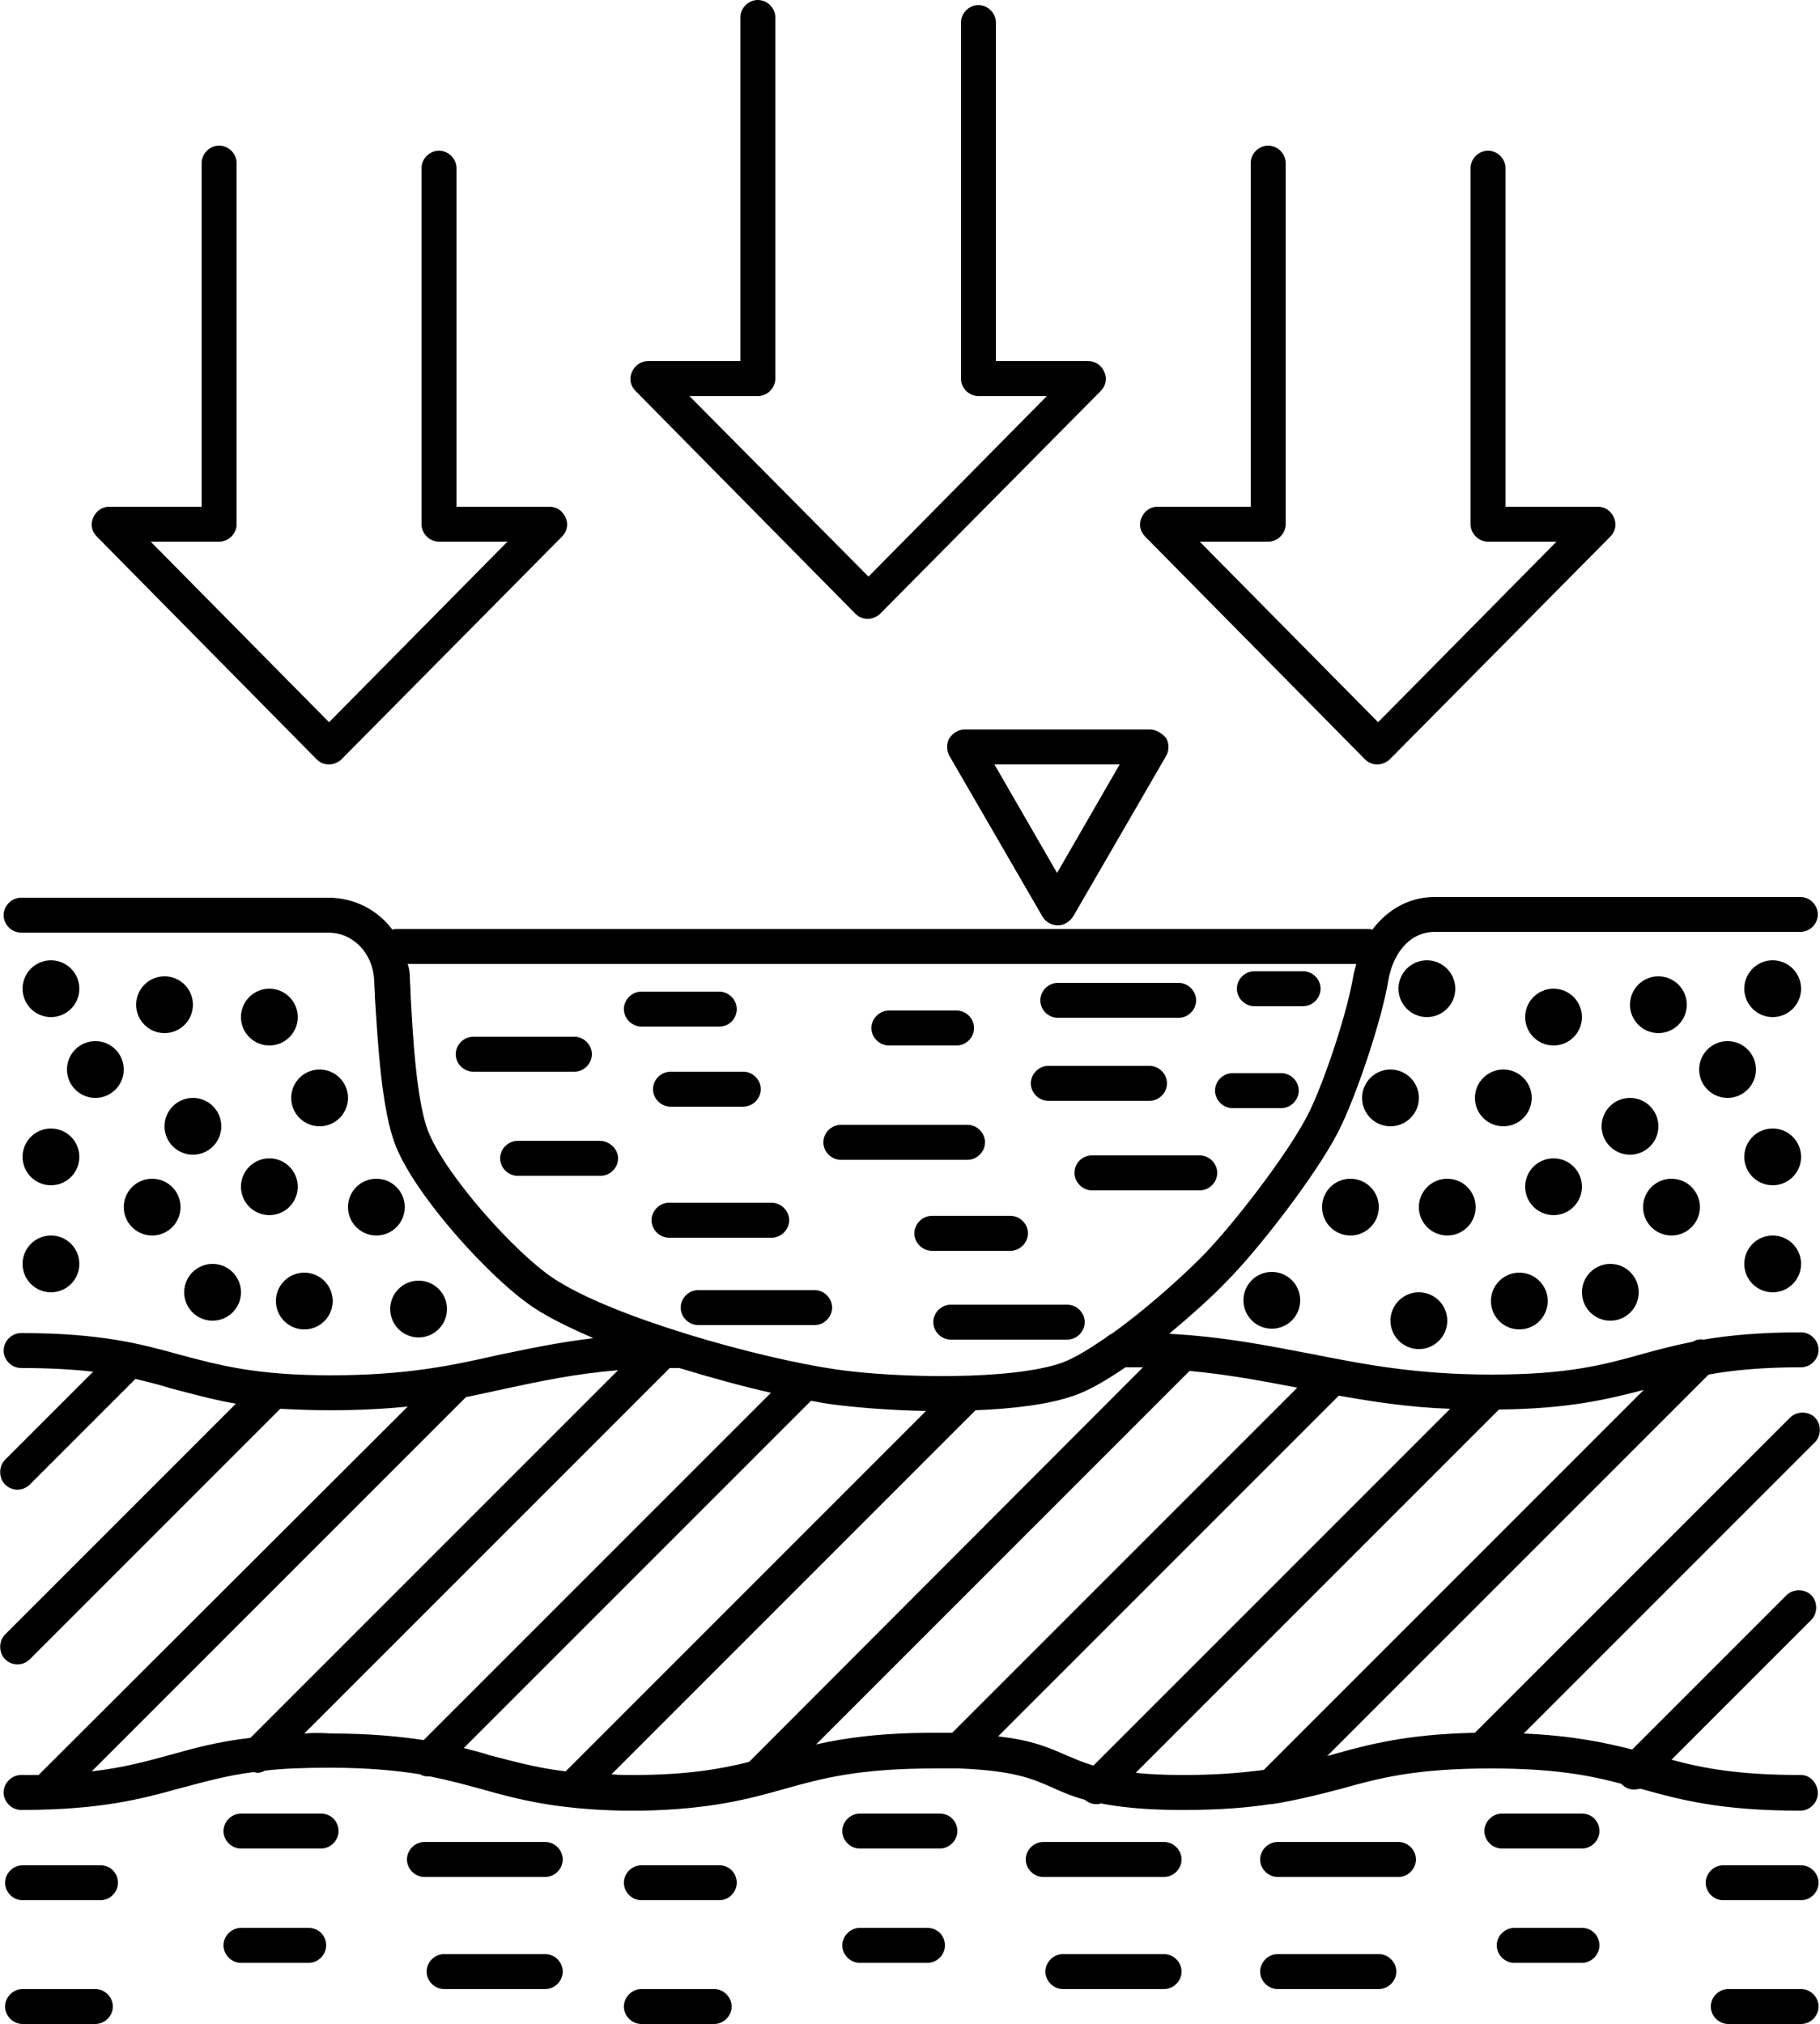 <svg version="1.1" xmlns="http://www.w3.org/2000/svg" xmlns:xlink="http://www.w3.org/1999/xlink" x="0px" y="0px" viewBox="0 0 250 278" xml:space="preserve">
	<path d="M247.4,243.8c-8.5,0-13.4-0.9-17.8-2.1l19.2-19.2c0.9-0.9,0.9-2.5,0-3.4s-2.5-0.9-3.4,0l-21.2,21.2 c-3.9-1-8.3-1.9-14.9-2.2l40-40c0.9-0.9,0.9-2.5,0-3.4s-2.5-0.9-3.4,0L202.6,238c-9.4,0.2-14.6,1.6-19.6,3 c-0.2,0.1-0.5,0.1-0.7,0.2l52.4-52.4c3.3-0.6,7.3-1,12.7-1c1.3,0,2.4-1.1,2.4-2.4s-1.1-2.4-2.4-2.4c-5.6,0-9.9,0.4-13.4,1 c-0.5-0.1-1,0-1.5,0.3c-2.6,0.5-4.8,1.1-7,1.7c-5.3,1.5-10.3,2.8-20.6,2.8c-10.4,0-17.5-1.4-25.1-2.9c-5.8-1.1-11.7-2.3-19.2-2.7 c3.1-2.6,6-5.2,7.8-7.1c4.4-4.4,12.3-14.6,15.4-20.6c2.5-4.9,6-15.4,6.9-20.8c0.5-3.1,2.5-6.7,6.4-6.7h50.2c1.3,0,2.4-1.1,2.4-2.4 s-1.1-2.4-2.4-2.4h-50.2c-3.5,0-6.5,1.7-8.6,4.5c-0.2-0.1-0.5-0.1-0.7-0.1H54.5c-0.2,0-0.4,0-0.6,0.1c-2-2.7-5.2-4.4-8.8-4.4H2.9 c-1.3,0-2.4,1.1-2.4,2.4s1.1,2.4,2.4,2.4h42.2c3.4,0,6.1,2.8,6.3,6.5c0,0.7,0.1,1.5,0.1,2.4c0.4,6.2,0.9,15.6,2.9,20.5 c2.8,6.9,12.9,18.1,18.9,22.1c2.1,1.4,5,2.8,8.2,4.2c-5,0.6-9.1,1.5-13,2.3c-6.6,1.5-12.8,2.8-23.1,2.8c-10.3,0-15.3-1.4-20.6-2.8 c-5.4-1.5-10.9-3-21.9-3c-1.3,0-2.4,1.1-2.4,2.4s1.1,2.4,2.4,2.4c4,0,7.2,0.2,9.9,0.5L0.7,200.5c-0.9,0.9-0.9,2.5,0,3.4 c0.5,0.5,1.1,0.7,1.7,0.7s1.2-0.2,1.7-0.7l14.5-14.5c1.7,0.4,3.3,0.8,4.9,1.3c2.7,0.7,5.5,1.5,8.9,2.1L0.7,224.5 c-0.9,0.9-0.9,2.5,0,3.4c0.5,0.5,1.1,0.7,1.7,0.7s1.2-0.2,1.7-0.7l34.4-34.4c2,0.1,4.3,0.2,6.9,0.2c4,0,7.5-0.2,10.6-0.5L5.3,243.8 c-0.8,0-1.6,0-2.4,0c-1.3,0-2.4,1.1-2.4,2.4s1.1,2.4,2.4,2.4c10.9,0,16.5-1.5,21.9-3c3.1-0.8,6.1-1.7,10-2.2c0.2,0,0.4,0.1,0.5,0.1 c0.4,0,0.7-0.1,1.1-0.3c2.5-0.3,5.4-0.4,9-0.4c5.2,0,9.1,0.4,12.3,0.9c0.3,0.2,0.7,0.3,1.1,0.3c0.1,0,0.2,0,0.3,0 c2.5,0.5,4.7,1.1,6.9,1.7c5,1.4,10.1,2.8,19.6,3c0.1,0,0.2,0,0.3,0h2c0.1,0,0.2,0,0.3,0c9.5-0.2,14.6-1.6,19.6-3 c5.3-1.5,10.3-2.8,20.6-2.8c1.1,0,2.1,0,3.1,0c0.1,0,0.2,0,0.2,0c0,0,0.1,0,0.1,0c7.4,0.3,10,1.4,12.7,2.6c1.3,0.6,2.7,1.2,4.5,1.7 c0.5,0.4,1,0.6,1.6,0.6c0.2,0,0.4,0,0.6-0.1c2.6,0.5,6,0.9,11,0.9c0,0,0,0,0.1,0h0.3c0,0,0,0,0.1,0c4.8,0,8.6-0.3,11.8-0.8 c0,0,0.1,0,0.1,0c0.3,0,0.5-0.1,0.8-0.1c3.4-0.6,6.1-1.3,8.8-2c5.3-1.5,10.3-2.8,20.6-2.8c8.5,0,13.4,0.9,17.9,2.1 c0,0,0.1,0.1,0.1,0.1c0.5,0.5,1.1,0.7,1.7,0.7c0.3,0,0.5-0.1,0.8-0.1c0,0,0.1,0,0.1,0c5.4,1.5,10.9,3,21.9,3c1.3,0,2.4-1.1,2.4-2.4 S248.7,243.8,247.4,243.8z M58.9,155.6c-1.7-4.1-2.2-13.4-2.5-19c0-0.9-0.1-1.7-0.1-2.4c0-0.6-0.1-1.2-0.3-1.8h130.3 c-0.1,0.5-0.3,1-0.4,1.6c-0.8,5-4.1,15-6.4,19.4c-2.9,5.5-10.4,15.2-14.6,19.4c-2.9,2.9-7.7,7.2-12.2,10.4 c-0.3,0.1-0.6,0.4-0.9,0.6c-2.2,1.5-4.3,2.8-6,3.4c-6.9,2.4-22.6,2.1-30.9,0.9c-10.4-1.5-30.8-7.1-39-12.6 C70.6,171.9,61.4,161.6,58.9,155.6z M23.5,241c-3.3,0.9-6.5,1.8-10.9,2.3L64,191.9c1.9-0.4,3.8-0.8,5.6-1.2c4.7-1,9.3-2,15.3-2.5 l-50.5,50.5C30,239.2,26.7,240.1,23.5,241z M41.8,238.1l50.2-50.2c0.3,0,0.5,0,0.8,0c0.2,0,0.3,0,0.5,0c4.3,1.3,8.6,2.5,12.6,3.4 l-47.7,47.7c-3.4-0.5-7.4-0.9-12.7-0.9C44.1,238,42.9,238,41.8,238.1z M63.7,240.1l47.7-47.7c1.1,0.2,2.1,0.4,3,0.5 c3,0.4,7.7,0.8,12.8,0.9l-49.5,49.5c-4.2-0.5-7.2-1.4-10.4-2.2C66.1,240.7,64.9,240.4,63.7,240.1z M86.9,243.8c-1,0-2,0-2.9-0.1 l50-50c5.2-0.2,10.1-0.8,13.5-2c2.1-0.7,4.6-2.2,7.1-3.9c0.8,0,1.6,0,2.4,0L102.9,242C98.9,243,94.3,243.8,86.9,243.8z  M112.1,239.6l51.3-51.3c5.4,0.5,10.1,1.4,14.8,2.3L130.8,238c-0.8,0-1.5,0-2.4,0C121,238,116.1,238.7,112.1,239.6z M137.1,238.5 l46.8-46.8c4.6,0.8,9.5,1.6,15.3,1.8l-49,49c-1.4-0.4-2.5-0.9-3.7-1.4C144.2,240.1,141.8,239,137.1,238.5z M162.6,243.8 c-2.7,0-4.8-0.1-6.6-0.3l49.9-49.9c9.6-0.1,14.9-1.4,19.9-2.7l-52.2,52.2C170.6,243.5,167.1,243.8,162.6,243.8z"/>
	<circle cx="196" cy="135.8" r="3.9"/>
	<circle cx="191" cy="150.8" r="3.9"/>
	<circle cx="57.5" cy="179.8" r="3.9"/>
	<circle cx="174.7" cy="178.6" r="3.9"/>
	<circle cx="185.5" cy="165.8" r="3.9"/>
	<circle cx="194.9" cy="181.4" r="3.9"/>
	<circle cx="198.8" cy="165.8" r="3.9"/>
	<circle cx="51.7" cy="165.8" r="3.9"/>
	<circle cx="208.7" cy="178.7" r="3.9"/>
	<circle cx="41.8" cy="178.7" r="3.9"/>
	<circle cx="221.2" cy="177.5" r="3.9"/>
	<circle cx="29.2" cy="177.5" r="3.9"/>
	<circle cx="213.4" cy="163" r="3.9"/>
	<circle cx="37" cy="163" r="3.9"/>
	<circle cx="206.5" cy="150.8" r="3.9"/>
	<circle cx="43.9" cy="150.8" r="3.9"/>
	<circle cx="213.4" cy="139.7" r="3.9"/>
	<circle cx="37" cy="139.7" r="3.9"/>
	<circle cx="223.9" cy="154.7" r="3.9"/>
	<circle cx="26.5" cy="154.7" r="3.9"/>
	<circle cx="227.8" cy="138" r="3.9"/>
	<circle cx="22.6" cy="138" r="3.9"/>
	<circle cx="243.5" cy="135.8" r="3.9"/>
	<circle cx="7" cy="135.8" r="3.9"/>
	<circle cx="237.3" cy="146.9" r="3.9"/>
	<circle cx="13.1" cy="146.9" r="3.9"/>
	<circle cx="243.5" cy="158.9" r="3.9"/>
	<circle cx="7" cy="158.9" r="3.9"/>
	<circle cx="229.6" cy="165.8" r="3.9"/>
	<circle cx="20.9" cy="165.8" r="3.9"/>
	<circle cx="243.5" cy="173.6" r="3.9"/>
	<circle cx="7" cy="173.6" r="3.9"/>
	<path d="M13.8,256.2H3.1c-1.3,0-2.4,1.1-2.4,2.4s1.1,2.4,2.4,2.4h10.7c1.3,0,2.4-1.1,2.4-2.4S15.2,256.2,13.8,256.2 z"/>
	<path d="M247.4,256.2h-10.7c-1.3,0-2.4,1.1-2.4,2.4s1.1,2.4,2.4,2.4h10.7c1.3,0,2.4-1.1,2.4-2.4 S248.7,256.2,247.4,256.2z"/>
	<path d="M44.1,249.1h-11c-1.3,0-2.4,1.1-2.4,2.4s1.1,2.4,2.4,2.4h11c1.3,0,2.4-1.1,2.4-2.4S45.5,249.1,44.1,249.1z" />
	<path d="M217.3,249.1h-11c-1.3,0-2.4,1.1-2.4,2.4s1.1,2.4,2.4,2.4h11c1.3,0,2.4-1.1,2.4-2.4 S218.7,249.1,217.3,249.1z"/>
	<path d="M74.9,253H58.3c-1.3,0-2.4,1.1-2.4,2.4s1.1,2.4,2.4,2.4h16.6c1.3,0,2.4-1.1,2.4-2.4S76.2,253,74.9,253z"/>
	<path d="M192.1,253h-16.6c-1.3,0-2.4,1.1-2.4,2.4s1.1,2.4,2.4,2.4h16.6c1.3,0,2.4-1.1,2.4-2.4S193.4,253,192.1,253z "/>
	<path d="M74.9,268.4H61c-1.3,0-2.4,1.1-2.4,2.4s1.1,2.4,2.4,2.4h13.9c1.3,0,2.4-1.1,2.4-2.4S76.2,268.4,74.9,268.4z "/>
	<path d="M189.4,268.4h-13.9c-1.3,0-2.4,1.1-2.4,2.4s1.1,2.4,2.4,2.4h13.9c1.3,0,2.4-1.1,2.4-2.4 S190.7,268.4,189.4,268.4z"/>
	<path d="M42.4,264.8h-9.3c-1.3,0-2.4,1.1-2.4,2.4s1.1,2.4,2.4,2.4h9.3c1.3,0,2.4-1.1,2.4-2.4S43.8,264.8,42.4,264.8 z"/>
	<path d="M217.3,264.8H208c-1.3,0-2.4,1.1-2.4,2.4s1.1,2.4,2.4,2.4h9.3c1.3,0,2.4-1.1,2.4-2.4 S218.7,264.8,217.3,264.8z"/>
	<path d="M13.1,273.2h-10c-1.3,0-2.4,1.1-2.4,2.4s1.1,2.4,2.4,2.4h10c1.3,0,2.4-1.1,2.4-2.4S14.4,273.2,13.1,273.2z" />
	<path d="M247.4,273.2h-10c-1.3,0-2.4,1.1-2.4,2.4s1.1,2.4,2.4,2.4h10c1.3,0,2.4-1.1,2.4-2.4 S248.7,273.2,247.4,273.2z"/>
	<path d="M98.8,256.2H88.1c-1.3,0-2.4,1.1-2.4,2.4s1.1,2.4,2.4,2.4h10.7c1.3,0,2.4-1.1,2.4-2.4 S100.2,256.2,98.8,256.2z"/>
	<path d="M129.1,249.1h-11c-1.3,0-2.4,1.1-2.4,2.4s1.1,2.4,2.4,2.4h11c1.3,0,2.4-1.1,2.4-2.4 S130.5,249.1,129.1,249.1z"/>
	<path d="M159.9,253h-16.6c-1.3,0-2.4,1.1-2.4,2.4s1.1,2.4,2.4,2.4h16.6c1.3,0,2.4-1.1,2.4-2.4S161.2,253,159.9,253z "/>
	<path d="M159.9,268.4H146c-1.3,0-2.4,1.1-2.4,2.4s1.1,2.4,2.4,2.4h13.9c1.3,0,2.4-1.1,2.4-2.4 S161.2,268.4,159.9,268.4z"/>
	<path d="M127.4,264.8h-9.3c-1.3,0-2.4,1.1-2.4,2.4s1.1,2.4,2.4,2.4h9.3c1.3,0,2.4-1.1,2.4-2.4 S128.8,264.8,127.4,264.8z"/>
	<path d="M98.1,273.2h-10c-1.3,0-2.4,1.1-2.4,2.4s1.1,2.4,2.4,2.4h10c1.3,0,2.4-1.1,2.4-2.4S99.4,273.2,98.1,273.2z" />
	<path d="M81.3,144.8c0-1.3-1.1-2.4-2.4-2.4H65c-1.3,0-2.4,1.1-2.4,2.4s1.1,2.4,2.4,2.4h13.9 C80.2,147.2,81.3,146.1,81.3,144.8z"/>
	<path d="M169.3,152.2h6.7c1.3,0,2.4-1.1,2.4-2.4s-1.1-2.4-2.4-2.4h-6.7c-1.3,0-2.4,1.1-2.4,2.4 S168,152.2,169.3,152.2z"/>
	<path d="M172.3,138.2h6.7c1.3,0,2.4-1.1,2.4-2.4s-1.1-2.4-2.4-2.4h-6.7c-1.3,0-2.4,1.1-2.4,2.4 S171,138.2,172.3,138.2z"/>
	<path d="M82.4,156.7H71.1c-1.3,0-2.4,1.1-2.4,2.4s1.1,2.4,2.4,2.4h11.4c1.3,0,2.4-1.1,2.4-2.4 S83.7,156.7,82.4,156.7z"/>
	<path d="M111.9,177.2h-16c-1.3,0-2.4,1.1-2.4,2.4s1.1,2.4,2.4,2.4h16c1.3,0,2.4-1.1,2.4-2.4 S113.2,177.2,111.9,177.2z"/>
	<path d="M146.6,179.2h-16c-1.3,0-2.4,1.1-2.4,2.4s1.1,2.4,2.4,2.4h16c1.3,0,2.4-1.1,2.4-2.4 S147.9,179.2,146.6,179.2z"/>
	<path d="M101.2,138.6c0-1.3-1.1-2.4-2.4-2.4H88.1c-1.3,0-2.4,1.1-2.4,2.4s1.1,2.4,2.4,2.4h10.7 C100.2,141,101.2,139.9,101.2,138.6z"/>
	<path d="M145.3,139.8h16.6c1.3,0,2.4-1.1,2.4-2.4s-1.1-2.4-2.4-2.4h-16.6c-1.3,0-2.4,1.1-2.4,2.4 S144,139.8,145.3,139.8z"/>
	<path d="M144,151.2h13.9c1.3,0,2.4-1.1,2.4-2.4s-1.1-2.4-2.4-2.4H144c-1.3,0-2.4,1.1-2.4,2.4S142.7,151.2,144,151.2 z"/>
	<path d="M122.1,143.6h9.3c1.3,0,2.4-1.1,2.4-2.4c0-1.3-1.1-2.4-2.4-2.4h-9.3c-1.3,0-2.4,1.1-2.4,2.4 C119.7,142.5,120.8,143.6,122.1,143.6z"/>
	<path d="M89.7,149.6c0,1.3,1.1,2.4,2.4,2.4h10c1.3,0,2.4-1.1,2.4-2.4s-1.1-2.4-2.4-2.4h-10 C90.8,147.2,89.7,148.3,89.7,149.6z"/>
	<path d="M115.5,159.3h17.4c1.3,0,2.4-1.1,2.4-2.4s-1.1-2.4-2.4-2.4h-17.4c-1.3,0-2.4,1.1-2.4,2.4 S114.2,159.3,115.5,159.3z"/>
	<path d="M108.4,167.6c0-1.3-1.1-2.4-2.4-2.4H91.9c-1.3,0-2.4,1.1-2.4,2.4s1.1,2.4,2.4,2.4H106 C107.3,170,108.4,168.9,108.4,167.6z"/>
	<path d="M147.6,161.1c0,1.3,1.1,2.4,2.4,2.4h14.8c1.3,0,2.4-1.1,2.4-2.4s-1.1-2.4-2.4-2.4H150 C148.7,158.7,147.6,159.7,147.6,161.1z"/>
	<path d="M125.6,169.4c0,1.3,1.1,2.4,2.4,2.4h10.8c1.3,0,2.4-1.1,2.4-2.4s-1.1-2.4-2.4-2.4H128 C126.7,167,125.6,168.1,125.6,169.4z"/>
	<path d="M117.5,84.3c0.5,0.5,1.1,0.7,1.7,0.7s1.3-0.3,1.7-0.7l30.3-30.6c0.7-0.7,0.9-1.7,0.5-2.6 c-0.4-0.9-1.2-1.5-2.2-1.5h-12.7V3.1c0-1.3-1.1-2.4-2.4-2.4s-2.4,1.1-2.4,2.4V52c0,1.3,1.1,2.4,2.4,2.4h9.4l-24.5,24.8L94.7,54.4 h9.4c1.3,0,2.4-1.1,2.4-2.4V2.4c0-1.3-1.1-2.4-2.4-2.4s-2.4,1.1-2.4,2.4v47.2H89c-1,0-1.8,0.6-2.2,1.5c-0.4,0.9-0.2,1.9,0.5,2.6 L117.5,84.3z"/>
	<path d="M187.5,104.3c0.5,0.5,1.1,0.7,1.7,0.7s1.3-0.3,1.7-0.7l30.3-30.6c0.7-0.7,0.9-1.7,0.5-2.6 c-0.4-0.9-1.2-1.5-2.2-1.5h-12.7V23.1c0-1.3-1.1-2.4-2.4-2.4s-2.4,1.1-2.4,2.4V72c0,1.3,1.1,2.4,2.4,2.4h9.4l-24.5,24.8l-24.5-24.8 h9.4c1.3,0,2.4-1.1,2.4-2.4V22.4c0-1.3-1.1-2.4-2.4-2.4s-2.4,1.1-2.4,2.4v47.2H159c-1,0-1.8,0.6-2.2,1.5c-0.4,0.9-0.2,1.9,0.5,2.6 L187.5,104.3z"/>
	<path d="M43.5,104.3c0.5,0.5,1.1,0.7,1.7,0.7s1.3-0.3,1.7-0.7l30.3-30.6c0.7-0.7,0.9-1.7,0.5-2.6 c-0.4-0.9-1.2-1.5-2.2-1.5H62.7V23.1c0-1.3-1.1-2.4-2.4-2.4s-2.4,1.1-2.4,2.4V72c0,1.3,1.1,2.4,2.4,2.4h9.4L45.2,99.2L20.7,74.4 h9.4c1.3,0,2.4-1.1,2.4-2.4V22.4c0-1.3-1.1-2.4-2.4-2.4s-2.4,1.1-2.4,2.4v47.2H15c-1,0-1.8,0.6-2.2,1.5c-0.4,0.9-0.2,1.9,0.5,2.6 L43.5,104.3z"/>
	<path d="M158,100.2h-25.5c-0.9,0-1.6,0.5-2.1,1.2c-0.4,0.7-0.4,1.7,0,2.4l12.8,22.1c0.4,0.7,1.2,1.2,2.1,1.2 s1.6-0.5,2.1-1.2l12.8-22.1c0.4-0.7,0.4-1.7,0-2.4C159.6,100.7,158.8,100.2,158,100.2z M145.2,119.9l-8.6-14.9h17.2L145.2,119.9z" />
</svg>